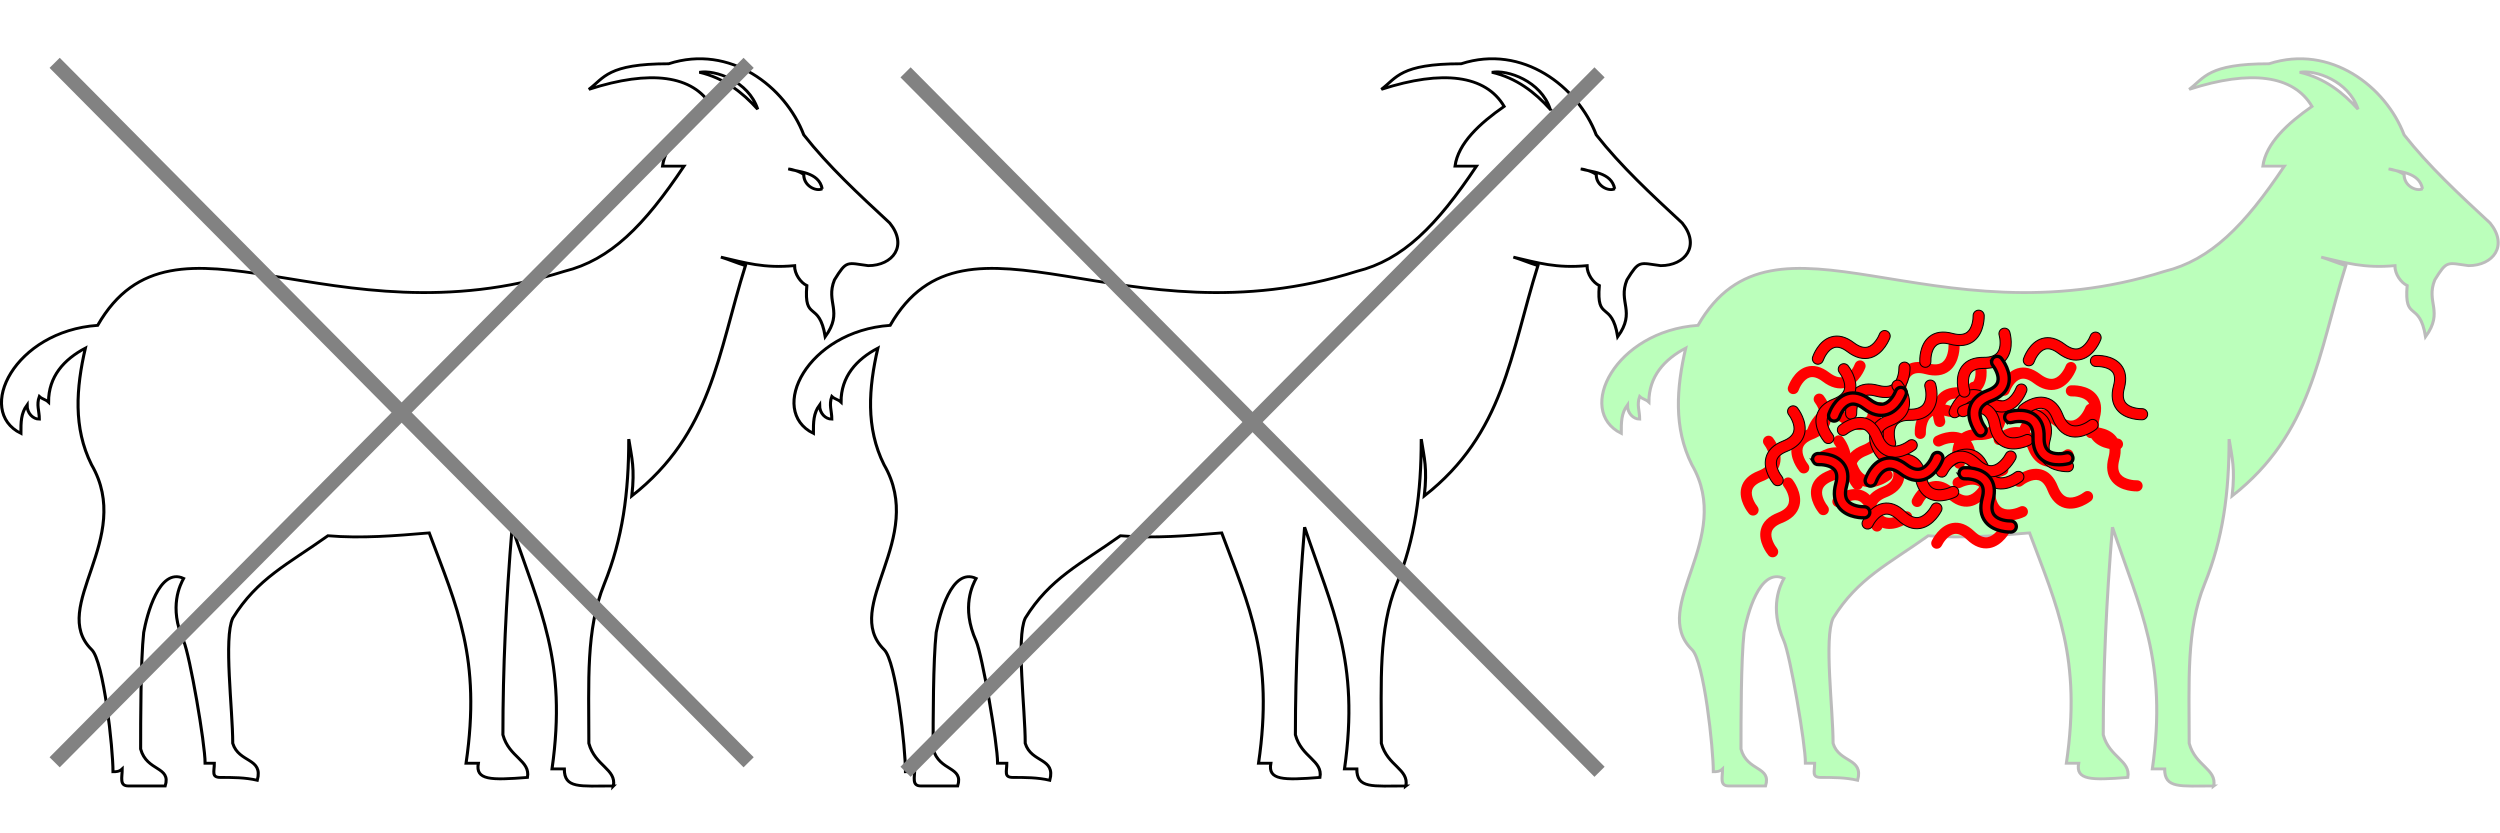 <?xml version="1.0" encoding="UTF-8" standalone="no"?>
<svg
   xmlns:dc="http://purl.org/dc/elements/1.1/"
   xmlns:cc="http://creativecommons.org/ns#"
   xmlns:rdf="http://www.w3.org/1999/02/22-rdf-syntax-ns#"
   xmlns:svg="http://www.w3.org/2000/svg"
   xmlns="http://www.w3.org/2000/svg"
   xmlns:sodipodi="http://sodipodi.sourceforge.net/DTD/sodipodi-0.dtd"
   xmlns:inkscape="http://www.inkscape.org/namespaces/inkscape"
   xml:space="preserve"
   version="1.1"
   style="clip-rule:evenodd;fill-rule:evenodd;image-rendering:optimizeQuality;shape-rendering:geometricPrecision;text-rendering:geometricPrecision"
   viewBox="0 0 750 250"
   x="0px"
   y="0px"
   id="svg10"
   sodipodi:docname="caprins_morts.svg"
   inkscape:version="0.92.3 (2405546, 2018-03-11)"
   width="750"
   height="250"><sodipodi:namedview
     pagecolor="#ffffff"
     bordercolor="#666666"
     borderopacity="1"
     objecttolerance="10"
     gridtolerance="10"
     guidetolerance="10"
     inkscape:pageopacity="0"
     inkscape:pageshadow="2"
     inkscape:window-width="1259"
     inkscape:window-height="734"
     id="namedview12"
     showgrid="false"
     inkscape:zoom="0.43133514"
     inkscape:cx="264.33584"
     inkscape:cy="124.77572"
     inkscape:window-x="202"
     inkscape:window-y="82"
     inkscape:window-maximized="0"
     inkscape:current-layer="svg10"
     fit-margin-top="0"
     fit-margin-left="0"
     fit-margin-right="0"
     fit-margin-bottom="0" /><defs
     id="defs4"><style
       type="text/css"
       id="style2">
   
    .fil0 {fill:black}
   
  </style></defs><g
     id="g8"
     style="fill:#00ff00;fill-opacity:1;stroke:#000000;stroke-opacity:1;opacity:0.267"
     transform="matrix(0.921,0,0,0.853,480.845,17.424)"><path
       class="fil0"
       d="m 199,256 c 1,-6 -6,-7 -8,-15 0,-22 -1,-40 5,-56 6,-16 8,-32 8,-51 1,7 2,10 1,20 26,-22 28,-50 37,-81 -3,-1 -5,-2 -8,-3 8,2 14,4 24,3 0,3 2,6 4,7 -1,13 4,5 6,18 6,-9 0,-12 3,-20 4,-7 4,-6 11,-5 8,0 13,-7 7,-15 C 279,48 269,38 261,27 255,10 237,-5 217,2 c -20,0 -21,5 -26,9 20,-7 34,-5 40,6 -8,6 -15,13 -16,21 2,0 5,0 7,0 C 209,59 198,71 183,75 107,101 56,47 31,94 4,96 -9,124 6,132 c 0,-4 0,-7 2,-10 0,3 2,5 4,5 0,-3 -1,-5 0,-8 1,1 2,1 3,2 0,-9 5,-15 12,-19 -3,14 -4,28 2,41 14,26 -14,50 0,65 4,4 7,35 7,43 1,0 2,0 3,-1 0,3 -1,6 2,6 4,0 8,0 12,0 2,-7 -6,-5 -8,-13 0,-10 0,-31 1,-41 1,-6 5,-23 13,-19 -1,2 -5,10 0,22 2,5 7,36 7,43 1,0 2,0 3,0 0,3 -1,5 2,5 4,0 8,0 12,1 2,-8 -6,-6 -8,-13 0,-12 -3,-37 0,-44 8,-14 18,-19 31,-29 11,1 22,0 33,-1 9,26 17,44 12,81 1,0 2,0 4,0 -1,6 4,6 16,5 1,-6 -6,-7 -8,-15 0,-23 1,-47 3,-73 9,29 18,47 13,85 2,0 3,0 4,0 0,7 5,6 16,6 z M 267,46 c -1,-6 -8,-6 -11,-7 1,0 4,1 5,2 0,4 4,6 6,5 z M 246,18 C 241,12 235,7 227,5 c 5,-1 16,3 19,13 z"
       id="path6"
       inkscape:connector-curvature="0"
       style="fill:#00ff00;fill-opacity:1;stroke:#000000;stroke-opacity:1" /></g><g
     transform="matrix(0.921,0,0,0.853,238.491,17.424)"
     id="g8-3"
     style="fill:none;fill-opacity:1;stroke:#000000;stroke-opacity:1;image-rendering:optimizeQuality;shape-rendering:geometricPrecision;text-rendering:geometricPrecision"><path
       class="fil0"
       d="m 199,256 c 1,-6 -6,-7 -8,-15 0,-22 -1,-40 5,-56 6,-16 8,-32 8,-51 1,7 2,10 1,20 26,-22 28,-50 37,-81 -3,-1 -5,-2 -8,-3 8,2 14,4 24,3 0,3 2,6 4,7 -1,13 4,5 6,18 6,-9 0,-12 3,-20 4,-7 4,-6 11,-5 8,0 13,-7 7,-15 C 279,48 269,38 261,27 255,10 237,-5 217,2 c -20,0 -21,5 -26,9 20,-7 34,-5 40,6 -8,6 -15,13 -16,21 2,0 5,0 7,0 C 209,59 198,71 183,75 107,101 56,47 31,94 4,96 -9,124 6,132 c 0,-4 0,-7 2,-10 0,3 2,5 4,5 0,-3 -1,-5 0,-8 1,1 2,1 3,2 0,-9 5,-15 12,-19 -3,14 -4,28 2,41 14,26 -14,50 0,65 4,4 7,35 7,43 1,0 2,0 3,-1 0,3 -1,6 2,6 4,0 8,0 12,0 2,-7 -6,-5 -8,-13 0,-10 0,-31 1,-41 1,-6 5,-23 13,-19 -1,2 -5,10 0,22 2,5 7,36 7,43 1,0 2,0 3,0 0,3 -1,5 2,5 4,0 8,0 12,1 2,-8 -6,-6 -8,-13 0,-12 -3,-37 0,-44 8,-14 18,-19 31,-29 11,1 22,0 33,-1 9,26 17,44 12,81 1,0 2,0 4,0 -1,6 4,6 16,5 1,-6 -6,-7 -8,-15 0,-23 1,-47 3,-73 9,29 18,47 13,85 2,0 3,0 4,0 0,7 5,6 16,6 z M 267,46 c -1,-6 -8,-6 -11,-7 1,0 4,1 5,2 0,4 4,6 6,5 z M 246,18 C 241,12 235,7 227,5 c 5,-1 16,3 19,13 z"
       id="path6-6"
       inkscape:connector-curvature="0"
       style="fill:none;fill-opacity:1;stroke:#000000;stroke-opacity:1" /></g><g
     transform="matrix(0.921,0,0,0.853,0.745,17.424)"
     id="g8-7"
     style="fill:none;fill-opacity:1;stroke:#000000;stroke-opacity:1;image-rendering:optimizeQuality;shape-rendering:geometricPrecision;text-rendering:geometricPrecision"><path
       class="fil0"
       d="m 199,256 c 1,-6 -6,-7 -8,-15 0,-22 -1,-40 5,-56 6,-16 8,-32 8,-51 1,7 2,10 1,20 26,-22 28,-50 37,-81 -3,-1 -5,-2 -8,-3 8,2 14,4 24,3 0,3 2,6 4,7 -1,13 4,5 6,18 6,-9 0,-12 3,-20 4,-7 4,-6 11,-5 8,0 13,-7 7,-15 C 279,48 269,38 261,27 255,10 237,-5 217,2 c -20,0 -21,5 -26,9 20,-7 34,-5 40,6 -8,6 -15,13 -16,21 2,0 5,0 7,0 C 209,59 198,71 183,75 107,101 56,47 31,94 4,96 -9,124 6,132 c 0,-4 0,-7 2,-10 0,3 2,5 4,5 0,-3 -1,-5 0,-8 1,1 2,1 3,2 0,-9 5,-15 12,-19 -3,14 -4,28 2,41 14,26 -14,50 0,65 4,4 7,35 7,43 1,0 2,0 3,-1 0,3 -1,6 2,6 4,0 8,0 12,0 2,-7 -6,-5 -8,-13 0,-10 0,-31 1,-41 1,-6 5,-23 13,-19 -1,2 -5,10 0,22 2,5 7,36 7,43 1,0 2,0 3,0 0,3 -1,5 2,5 4,0 8,0 12,1 2,-8 -6,-6 -8,-13 0,-12 -3,-37 0,-44 8,-14 18,-19 31,-29 11,1 22,0 33,-1 9,26 17,44 12,81 1,0 2,0 4,0 -1,6 4,6 16,5 1,-6 -6,-7 -8,-15 0,-23 1,-47 3,-73 9,29 18,47 13,85 2,0 3,0 4,0 0,7 5,6 16,6 z M 267,46 c -1,-6 -8,-6 -11,-7 1,0 4,1 5,2 0,4 4,6 6,5 z M 246,18 C 241,12 235,7 227,5 c 5,-1 16,3 19,13 z"
       id="path6-5"
       inkscape:connector-curvature="0"
       style="fill:none;fill-opacity:1;stroke:#000000;stroke-opacity:1" /></g><g
     id="g1000"><path
       inkscape:connector-curvature="0"
       id="path981"
       d="M 16.393,18.852 224.59,228.689"
       style="fill:none;fill-rule:evenodd;stroke:#828282;stroke-width:4.3;stroke-linecap:butt;stroke-linejoin:miter;stroke-miterlimit:4;stroke-dasharray:none;stroke-opacity:1" /><path
       inkscape:connector-curvature="0"
       id="path981-0"
       d="M 224.59,18.852 16.393,228.689"
       style="clip-rule:evenodd;fill:none;fill-rule:evenodd;stroke:#828282;stroke-width:4.3;stroke-linecap:butt;stroke-linejoin:miter;stroke-miterlimit:4;stroke-dasharray:none;stroke-opacity:1;image-rendering:optimizeQuality;shape-rendering:geometricPrecision;text-rendering:geometricPrecision" /></g><g
     transform="translate(255.272,2.851)"
     style="clip-rule:evenodd;fill-rule:evenodd;image-rendering:optimizeQuality;shape-rendering:geometricPrecision;text-rendering:geometricPrecision"
     id="g1000-6"><path
       inkscape:connector-curvature="0"
       id="path981-2"
       d="M 16.393,18.852 224.59,228.689"
       style="fill:none;fill-rule:evenodd;stroke:#828282;stroke-width:4.3;stroke-linecap:butt;stroke-linejoin:miter;stroke-miterlimit:4;stroke-dasharray:none;stroke-opacity:1" /><path
       inkscape:connector-curvature="0"
       id="path981-0-6"
       d="M 224.59,18.852 16.393,228.689"
       style="clip-rule:evenodd;fill:none;fill-rule:evenodd;stroke:#828282;stroke-width:4.3;stroke-linecap:butt;stroke-linejoin:miter;stroke-miterlimit:4;stroke-dasharray:none;stroke-opacity:1;image-rendering:optimizeQuality;shape-rendering:geometricPrecision;text-rendering:geometricPrecision" /></g><path
     inkscape:connector-curvature="0"
     d="m 564.616,158.51 c -0.101,0.218 -0.252,0.417 -0.449,0.579 -0.709,0.584 -1.755,0.487 -2.341,-0.22 -0.332,-0.4 -3.219,-4.023 -2.243,-7.808 0.571,-2.206 2.275,-3.878 5.069,-4.973 1.846,-0.724 2.945,-1.697 3.266,-2.891 0.512,-1.9 -0.932,-4.29 -1.478,-4.978 -0.572,-0.721 -0.452,-1.769 0.269,-2.342 0.721,-0.572 1.769,-0.452 2.342,0.269 0.129,0.162 3.138,4.012 2.086,7.918 -0.61,2.273 -2.385,3.997 -5.268,5.128 -1.738,0.682 -2.766,1.588 -3.055,2.693 -0.476,1.82 0.981,4.125 1.582,4.859 0.42,0.513 0.484,1.202 0.221,1.765 z"
     id="path2-36"
     style="clip-rule:evenodd;fill:#ff0000;fill-rule:evenodd;stroke-width:0.303;image-rendering:optimizeQuality;shape-rendering:geometricPrecision;text-rendering:geometricPrecision" /><path
     inkscape:connector-curvature="0"
     d="m 604.933,145.884 c -0.218,-0.101 -0.417,-0.251 -0.58,-0.448 -0.585,-0.708 -0.49,-1.754 0.216,-2.342 0.4,-0.333 4.018,-3.226 7.804,-2.257 2.207,0.567 3.882,2.268 4.982,5.06 0.727,1.844 1.702,2.942 2.897,3.261 1.901,0.508 4.289,-0.94 4.975,-1.487 0.72,-0.574 1.768,-0.455 2.343,0.265 0.574,0.72 0.455,1.768 -0.265,2.343 -0.162,0.129 -4.006,3.145 -7.914,2.1 -2.274,-0.606 -4.001,-2.377 -5.137,-5.259 -0.685,-1.737 -1.592,-2.764 -2.699,-3.05 -1.821,-0.472 -4.123,0.988 -4.857,1.591 -0.512,0.42 -1.201,0.486 -1.765,0.224 z"
     id="path2-3-7"
     style="clip-rule:evenodd;fill:#ff0000;fill-rule:evenodd;stroke-width:0.303;image-rendering:optimizeQuality;shape-rendering:geometricPrecision;text-rendering:geometricPrecision" /><path
     inkscape:connector-curvature="0"
     d="m 581.034,164.627 c -0.24,0 -0.484,-0.052 -0.715,-0.162 -0.829,-0.396 -1.183,-1.385 -0.79,-2.215 0.222,-0.47 2.287,-4.617 6.129,-5.332 2.241,-0.415 4.476,0.423 6.649,2.493 1.436,1.367 2.782,1.952 4,1.739 1.938,-0.339 3.495,-2.657 3.887,-3.443 0.412,-0.823 1.412,-1.157 2.236,-0.746 0.823,0.412 1.157,1.413 0.746,2.236 -0.092,0.185 -2.31,4.54 -6.295,5.236 -2.318,0.407 -4.63,-0.472 -6.874,-2.609 -1.352,-1.287 -2.608,-1.837 -3.732,-1.631 -1.851,0.338 -3.324,2.632 -3.736,3.487 -0.287,0.597 -0.885,0.946 -1.506,0.946 z"
     id="path2-6-5"
     style="clip-rule:evenodd;fill:#ff0000;fill-rule:evenodd;stroke-width:0.303;image-rendering:optimizeQuality;shape-rendering:geometricPrecision;text-rendering:geometricPrecision" /><path
     inkscape:connector-curvature="0"
     d="m 588.928,140.184 c -0.176,0.163 -0.39,0.291 -0.634,0.368 -0.877,0.275 -1.809,-0.209 -2.087,-1.084 -0.157,-0.496 -1.47,-4.938 0.857,-8.078 1.359,-1.83 3.566,-2.739 6.567,-2.703 1.982,0.023 3.367,-0.466 4.113,-1.451 1.188,-1.569 0.749,-4.326 0.502,-5.168 -0.259,-0.883 0.246,-1.809 1.13,-2.069 0.883,-0.259 1.809,0.246 2.069,1.13 0.058,0.198 1.4,4.897 -1.044,8.121 -1.42,1.877 -3.712,2.808 -6.81,2.771 -1.867,-0.022 -3.16,0.431 -3.843,1.347 -1.125,1.508 -0.642,4.191 -0.361,5.098 0.196,0.633 -0.003,1.295 -0.459,1.719 z"
     id="path2-7-3"
     style="clip-rule:evenodd;fill:#ff0000;fill-rule:evenodd;stroke-width:0.303;image-rendering:optimizeQuality;shape-rendering:geometricPrecision;text-rendering:geometricPrecision" /><path
     inkscape:connector-curvature="0"
     d="m 576.889,131.482 c -0.211,0.114 -0.45,0.185 -0.706,0.198 -0.917,0.048 -1.7,-0.653 -1.751,-1.57 -0.029,-0.519 -0.192,-5.149 2.844,-7.609 1.772,-1.433 4.136,-1.763 7.033,-0.98 1.914,0.517 3.376,0.388 4.345,-0.38 1.542,-1.223 1.804,-4.003 1.775,-4.88 -0.031,-0.92 0.689,-1.691 1.61,-1.722 0.92,-0.031 1.691,0.69 1.722,1.61 0.007,0.207 0.135,5.092 -3.036,7.605 -1.843,1.463 -4.295,1.793 -7.286,0.986 -1.802,-0.487 -3.168,-0.371 -4.058,0.347 -1.466,1.18 -1.667,3.899 -1.621,4.847 0.032,0.662 -0.326,1.254 -0.873,1.55 z"
     id="path2-70-5"
     style="clip-rule:evenodd;fill:#ff0000;fill-rule:evenodd;stroke-width:0.303;image-rendering:optimizeQuality;shape-rendering:geometricPrecision;text-rendering:geometricPrecision" /><path
     inkscape:connector-curvature="0"
     d="m 625.819,130.575 c -0.115,-0.211 -0.186,-0.45 -0.199,-0.706 -0.049,-0.917 0.65,-1.701 1.567,-1.753 0.519,-0.03 5.149,-0.202 7.614,2.83 1.436,1.769 1.77,4.133 0.992,7.031 -0.514,1.915 -0.383,3.377 0.387,4.344 1.225,1.54 4.006,1.797 4.883,1.766 0.92,-0.032 1.692,0.686 1.725,1.607 0.033,0.92 -0.687,1.692 -1.607,1.725 -0.207,0.007 -5.092,0.144 -7.61,-3.022 -1.467,-1.841 -1.801,-4.292 -0.998,-7.284 0.484,-1.803 0.365,-3.169 -0.354,-4.057 -1.182,-1.464 -3.902,-1.66 -4.85,-1.612 -0.661,0.033 -1.254,-0.324 -1.552,-0.87 z"
     id="path2-3-9-6"
     style="clip-rule:evenodd;fill:#ff0000;fill-rule:evenodd;stroke-width:0.303;image-rendering:optimizeQuality;shape-rendering:geometricPrecision;text-rendering:geometricPrecision" /><path
     inkscape:connector-curvature="0"
     d="m 586.442,146.169 c -0.193,-0.143 -0.358,-0.33 -0.478,-0.556 -0.431,-0.811 -0.126,-1.817 0.684,-2.25 0.459,-0.245 4.586,-2.35 8.098,-0.637 2.048,1 3.345,3.004 3.86,5.961 0.34,1.953 1.074,3.224 2.18,3.778 1.76,0.881 4.39,-0.056 5.173,-0.453 0.821,-0.417 1.823,-0.09 2.241,0.732 0.417,0.821 0.089,1.824 -0.732,2.241 -0.184,0.094 -4.558,2.273 -8.175,0.461 -2.105,-1.053 -3.44,-3.135 -3.971,-6.187 -0.32,-1.839 -1.003,-3.028 -2.028,-3.532 -1.689,-0.83 -4.238,0.136 -5.078,0.579 -0.586,0.309 -1.274,0.234 -1.774,-0.136 z"
     id="path2-6-3-29"
     style="clip-rule:evenodd;fill:#ff0000;fill-rule:evenodd;stroke-width:0.303;image-rendering:optimizeQuality;shape-rendering:geometricPrecision;text-rendering:geometricPrecision" /><path
     inkscape:connector-curvature="0"
     d="m 607.333,131.224 c -0.239,0.027 -0.487,0.002 -0.729,-0.082 -0.868,-0.301 -1.33,-1.244 -1.032,-2.113 0.169,-0.492 1.757,-4.844 5.496,-5.982 2.181,-0.662 4.495,-0.079 6.886,1.736 1.579,1.198 2.983,1.629 4.169,1.282 1.889,-0.553 3.177,-3.031 3.479,-3.855 0.317,-0.864 1.274,-1.307 2.139,-0.991 0.864,0.317 1.308,1.275 0.991,2.139 -0.071,0.194 -1.79,4.769 -5.672,5.906 -2.258,0.663 -4.654,0.047 -7.122,-1.826 -1.487,-1.129 -2.796,-1.534 -3.89,-1.204 -1.802,0.542 -3.01,2.986 -3.324,3.882 -0.219,0.625 -0.773,1.039 -1.391,1.108 z"
     id="path2-7-6-1"
     style="clip-rule:evenodd;fill:#ff0000;fill-rule:evenodd;stroke-width:0.303;image-rendering:optimizeQuality;shape-rendering:geometricPrecision;text-rendering:geometricPrecision" /><path
     inkscape:connector-curvature="0"
     d="m 548.509,153.592 c -0.101,0.218 -0.252,0.417 -0.449,0.579 -0.709,0.584 -1.755,0.487 -2.341,-0.22 -0.332,-0.4 -3.219,-4.023 -2.243,-7.808 0.571,-2.206 2.275,-3.878 5.069,-4.973 1.846,-0.724 2.945,-1.697 3.266,-2.891 0.512,-1.9 -0.932,-4.29 -1.478,-4.978 -0.572,-0.721 -0.452,-1.769 0.269,-2.342 0.721,-0.572 1.769,-0.452 2.342,0.269 0.129,0.162 3.138,4.012 2.086,7.918 -0.61,2.273 -2.385,3.997 -5.268,5.128 -1.738,0.682 -2.766,1.588 -3.055,2.693 -0.476,1.82 0.981,4.125 1.582,4.859 0.42,0.513 0.484,1.202 0.221,1.765 z"
     id="path2-5-1-2"
     style="clip-rule:evenodd;fill:#ff0000;fill-rule:evenodd;stroke-width:0.303;image-rendering:optimizeQuality;shape-rendering:geometricPrecision;text-rendering:geometricPrecision" /><path
     inkscape:connector-curvature="0"
     d="m 533.304,166.232 c -0.101,0.218 -0.252,0.417 -0.449,0.579 -0.709,0.584 -1.755,0.487 -2.341,-0.22 -0.332,-0.4 -3.219,-4.023 -2.243,-7.808 0.571,-2.206 2.275,-3.878 5.069,-4.973 1.846,-0.724 2.945,-1.697 3.266,-2.891 0.512,-1.9 -0.932,-4.29 -1.478,-4.978 -0.572,-0.721 -0.452,-1.769 0.269,-2.342 0.721,-0.572 1.769,-0.452 2.342,0.269 0.129,0.162 3.138,4.012 2.086,7.918 -0.61,2.273 -2.385,3.997 -5.268,5.128 -1.738,0.682 -2.766,1.588 -3.055,2.693 -0.476,1.82 0.981,4.125 1.582,4.859 0.42,0.513 0.484,1.202 0.221,1.765 z"
     id="path2-0-8-7"
     style="clip-rule:evenodd;fill:#ff0000;fill-rule:evenodd;stroke-width:0.303;image-rendering:optimizeQuality;shape-rendering:geometricPrecision;text-rendering:geometricPrecision" /><path
     inkscape:connector-curvature="0"
     d="m 550.67,151.967 c -0.218,-0.101 -0.417,-0.251 -0.58,-0.448 -0.585,-0.708 -0.49,-1.754 0.216,-2.342 0.4,-0.333 4.018,-3.226 7.804,-2.257 2.207,0.567 3.882,2.268 4.982,5.06 0.727,1.844 1.702,2.942 2.897,3.261 1.901,0.508 4.289,-0.94 4.975,-1.487 0.72,-0.574 1.768,-0.455 2.343,0.265 0.574,0.72 0.455,1.768 -0.265,2.343 -0.162,0.129 -4.006,3.145 -7.914,2.1 -2.274,-0.606 -4.001,-2.377 -5.137,-5.259 -0.685,-1.737 -1.592,-2.764 -2.699,-3.05 -1.821,-0.472 -4.123,0.988 -4.857,1.591 -0.512,0.42 -1.201,0.486 -1.765,0.224 z"
     id="path2-3-6-7-0"
     style="clip-rule:evenodd;fill:#ff0000;fill-rule:evenodd;stroke-width:0.303;image-rendering:optimizeQuality;shape-rendering:geometricPrecision;text-rendering:geometricPrecision" /><path
     inkscape:connector-curvature="0"
     d="m 544.054,130.75 c -0.239,0.027 -0.487,0.002 -0.729,-0.082 -0.868,-0.301 -1.33,-1.244 -1.032,-2.113 0.169,-0.492 1.757,-4.844 5.496,-5.982 2.181,-0.662 4.495,-0.079 6.886,1.736 1.579,1.198 2.983,1.629 4.169,1.282 1.889,-0.553 3.177,-3.031 3.479,-3.855 0.317,-0.864 1.274,-1.307 2.139,-0.991 0.864,0.317 1.308,1.275 0.991,2.139 -0.071,0.194 -1.79,4.769 -5.672,5.906 -2.258,0.663 -4.654,0.047 -7.122,-1.826 -1.487,-1.129 -2.796,-1.534 -3.89,-1.204 -1.802,0.542 -3.01,2.986 -3.324,3.882 -0.219,0.625 -0.773,1.039 -1.391,1.108 z"
     id="path2-7-6-2-9-9"
     style="clip-rule:evenodd;fill:#ff0000;fill-rule:evenodd;stroke-width:0.303;image-rendering:optimizeQuality;shape-rendering:geometricPrecision;text-rendering:geometricPrecision" /><path
     inkscape:connector-curvature="0"
     d="m 558.744,145.988 c -0.101,0.218 -0.252,0.417 -0.449,0.579 -0.709,0.584 -1.755,0.487 -2.341,-0.22 -0.332,-0.4 -3.219,-4.023 -2.243,-7.808 0.571,-2.206 2.275,-3.878 5.069,-4.973 1.846,-0.724 2.945,-1.697 3.266,-2.891 0.512,-1.9 -0.932,-4.29 -1.478,-4.978 -0.572,-0.721 -0.452,-1.769 0.269,-2.342 0.721,-0.572 1.769,-0.452 2.342,0.269 0.129,0.162 3.138,4.012 2.086,7.918 -0.61,2.273 -2.385,3.997 -5.268,5.128 -1.738,0.682 -2.766,1.588 -3.055,2.693 -0.476,1.82 0.981,4.125 1.582,4.859 0.42,0.513 0.484,1.202 0.221,1.765 z"
     id="path2-2"
     style="clip-rule:evenodd;fill:#ff0000;fill-rule:evenodd;stroke-width:0.303;image-rendering:optimizeQuality;shape-rendering:geometricPrecision;text-rendering:geometricPrecision" /><path
     inkscape:connector-curvature="0"
     d="m 599.061,133.362 c -0.218,-0.101 -0.417,-0.251 -0.58,-0.448 -0.585,-0.708 -0.49,-1.754 0.216,-2.342 0.4,-0.333 4.018,-3.226 7.804,-2.257 2.207,0.567 3.882,2.268 4.982,5.06 0.727,1.844 1.702,2.942 2.897,3.261 1.901,0.508 4.289,-0.94 4.975,-1.487 0.72,-0.574 1.768,-0.455 2.343,0.265 0.574,0.72 0.455,1.768 -0.265,2.343 -0.162,0.129 -4.006,3.145 -7.914,2.1 -2.274,-0.606 -4.001,-2.377 -5.137,-5.259 -0.685,-1.737 -1.592,-2.764 -2.699,-3.05 -1.821,-0.472 -4.123,0.988 -4.857,1.591 -0.512,0.42 -1.201,0.486 -1.765,0.224 z"
     id="path2-3-8"
     style="clip-rule:evenodd;fill:#ff0000;fill-rule:evenodd;stroke-width:0.303;image-rendering:optimizeQuality;shape-rendering:geometricPrecision;text-rendering:geometricPrecision" /><path
     inkscape:connector-curvature="0"
     d="m 575.162,152.106 c -0.24,0 -0.484,-0.052 -0.715,-0.162 -0.829,-0.396 -1.183,-1.385 -0.79,-2.215 0.222,-0.47 2.287,-4.617 6.129,-5.332 2.241,-0.415 4.476,0.423 6.649,2.493 1.436,1.367 2.782,1.952 4,1.739 1.938,-0.339 3.495,-2.657 3.887,-3.443 0.412,-0.823 1.412,-1.157 2.236,-0.746 0.823,0.412 1.157,1.413 0.746,2.236 -0.092,0.185 -2.31,4.54 -6.295,5.236 -2.318,0.407 -4.63,-0.472 -6.874,-2.609 -1.352,-1.287 -2.608,-1.837 -3.732,-1.631 -1.851,0.338 -3.324,2.632 -3.736,3.487 -0.287,0.597 -0.885,0.946 -1.506,0.946 z"
     id="path2-6-9"
     style="clip-rule:evenodd;fill:#ff0000;fill-rule:evenodd;stroke-width:0.303;image-rendering:optimizeQuality;shape-rendering:geometricPrecision;text-rendering:geometricPrecision" /><path
     inkscape:connector-curvature="0"
     d="m 583.057,127.663 c -0.176,0.163 -0.39,0.291 -0.634,0.368 -0.877,0.275 -1.809,-0.209 -2.087,-1.084 -0.157,-0.496 -1.47,-4.938 0.857,-8.078 1.359,-1.83 3.566,-2.739 6.567,-2.703 1.982,0.023 3.367,-0.466 4.113,-1.451 1.188,-1.569 0.749,-4.326 0.502,-5.168 -0.259,-0.883 0.246,-1.809 1.13,-2.069 0.883,-0.259 1.809,0.246 2.069,1.13 0.058,0.198 1.4,4.897 -1.044,8.121 -1.42,1.877 -3.712,2.808 -6.81,2.771 -1.867,-0.022 -3.16,0.431 -3.843,1.347 -1.125,1.508 -0.642,4.191 -0.361,5.098 0.196,0.633 -0.003,1.295 -0.459,1.719 z"
     id="path2-7-7"
     style="clip-rule:evenodd;fill:#ff0000;fill-rule:evenodd;stroke-width:0.303;image-rendering:optimizeQuality;shape-rendering:geometricPrecision;text-rendering:geometricPrecision" /><path
     inkscape:connector-curvature="0"
     d="m 571.017,118.961 c -0.211,0.114 -0.45,0.185 -0.706,0.198 -0.917,0.048 -1.7,-0.653 -1.751,-1.57 -0.029,-0.519 -0.192,-5.149 2.844,-7.609 1.772,-1.433 4.136,-1.763 7.033,-0.98 1.914,0.517 3.376,0.388 4.345,-0.38 1.542,-1.223 1.804,-4.003 1.775,-4.88 -0.031,-0.92 0.689,-1.691 1.61,-1.722 0.92,-0.031 1.691,0.69 1.722,1.61 0.007,0.207 0.135,5.092 -3.036,7.605 -1.843,1.463 -4.295,1.793 -7.286,0.986 -1.802,-0.487 -3.168,-0.371 -4.058,0.347 -1.466,1.18 -1.667,3.899 -1.621,4.847 0.032,0.662 -0.326,1.254 -0.873,1.55 z"
     id="path2-70-36"
     style="clip-rule:evenodd;fill:#ff0000;fill-rule:evenodd;stroke-width:0.303;image-rendering:optimizeQuality;shape-rendering:geometricPrecision;text-rendering:geometricPrecision" /><path
     inkscape:connector-curvature="0"
     d="m 619.947,118.054 c -0.115,-0.211 -0.186,-0.45 -0.199,-0.706 -0.049,-0.917 0.65,-1.701 1.567,-1.753 0.519,-0.03 5.149,-0.202 7.614,2.83 1.436,1.769 1.77,4.133 0.992,7.031 -0.514,1.915 -0.383,3.377 0.387,4.344 1.225,1.54 4.006,1.797 4.883,1.766 0.92,-0.032 1.692,0.686 1.725,1.607 0.033,0.92 -0.687,1.692 -1.607,1.725 -0.207,0.007 -5.092,0.144 -7.61,-3.022 -1.467,-1.841 -1.801,-4.292 -0.998,-7.284 0.484,-1.803 0.365,-3.169 -0.354,-4.057 -1.182,-1.464 -3.902,-1.66 -4.85,-1.612 -0.661,0.033 -1.254,-0.324 -1.552,-0.87 z"
     id="path2-3-9-1"
     style="clip-rule:evenodd;fill:#ff0000;fill-rule:evenodd;stroke-width:0.303;image-rendering:optimizeQuality;shape-rendering:geometricPrecision;text-rendering:geometricPrecision" /><path
     inkscape:connector-curvature="0"
     d="m 580.57,133.648 c -0.193,-0.143 -0.358,-0.33 -0.478,-0.556 -0.431,-0.811 -0.126,-1.817 0.684,-2.25 0.459,-0.245 4.586,-2.35 8.098,-0.637 2.048,1 3.345,3.004 3.86,5.961 0.34,1.953 1.074,3.224 2.18,3.778 1.76,0.881 4.39,-0.056 5.173,-0.453 0.821,-0.417 1.823,-0.09 2.241,0.732 0.417,0.821 0.089,1.824 -0.732,2.241 -0.184,0.094 -4.558,2.273 -8.175,0.461 -2.105,-1.053 -3.44,-3.135 -3.971,-6.187 -0.32,-1.839 -1.003,-3.028 -2.028,-3.532 -1.689,-0.83 -4.238,0.136 -5.078,0.579 -0.586,0.309 -1.274,0.234 -1.774,-0.136 z"
     id="path2-6-3-2"
     style="clip-rule:evenodd;fill:#ff0000;fill-rule:evenodd;stroke-width:0.303;image-rendering:optimizeQuality;shape-rendering:geometricPrecision;text-rendering:geometricPrecision" /><path
     inkscape:connector-curvature="0"
     d="m 601.461,118.703 c -0.239,0.027 -0.487,0.002 -0.729,-0.082 -0.868,-0.301 -1.33,-1.244 -1.032,-2.113 0.169,-0.492 1.757,-4.844 5.496,-5.982 2.181,-0.662 4.495,-0.079 6.886,1.736 1.579,1.198 2.983,1.629 4.169,1.282 1.889,-0.553 3.177,-3.031 3.479,-3.855 0.317,-0.864 1.274,-1.307 2.139,-0.991 0.864,0.317 1.308,1.275 0.991,2.139 -0.071,0.194 -1.79,4.769 -5.672,5.906 -2.258,0.663 -4.654,0.047 -7.122,-1.826 -1.487,-1.129 -2.796,-1.534 -3.89,-1.204 -1.802,0.542 -3.01,2.986 -3.324,3.882 -0.219,0.625 -0.773,1.039 -1.391,1.108 z"
     id="path2-7-6-93"
     style="clip-rule:evenodd;fill:#ff0000;fill-rule:evenodd;stroke-width:0.303;image-rendering:optimizeQuality;shape-rendering:geometricPrecision;text-rendering:geometricPrecision" /><path
     inkscape:connector-curvature="0"
     d="m 542.638,141.07 c -0.101,0.218 -0.252,0.417 -0.449,0.579 -0.709,0.584 -1.755,0.487 -2.341,-0.22 -0.332,-0.4 -3.219,-4.023 -2.243,-7.808 0.571,-2.206 2.275,-3.878 5.069,-4.973 1.846,-0.724 2.945,-1.697 3.266,-2.891 0.512,-1.9 -0.932,-4.29 -1.478,-4.978 -0.572,-0.721 -0.452,-1.769 0.269,-2.342 0.721,-0.572 1.769,-0.452 2.342,0.269 0.129,0.162 3.138,4.012 2.086,7.918 -0.61,2.273 -2.385,3.997 -5.268,5.128 -1.738,0.682 -2.766,1.588 -3.055,2.693 -0.476,1.82 0.981,4.125 1.582,4.859 0.42,0.513 0.484,1.202 0.221,1.765 z"
     id="path2-5-1-1"
     style="clip-rule:evenodd;fill:#ff0000;fill-rule:evenodd;stroke-width:0.303;image-rendering:optimizeQuality;shape-rendering:geometricPrecision;text-rendering:geometricPrecision" /><path
     inkscape:connector-curvature="0"
     d="m 527.433,153.711 c -0.101,0.218 -0.252,0.417 -0.449,0.579 -0.709,0.584 -1.755,0.487 -2.341,-0.22 -0.332,-0.4 -3.219,-4.023 -2.243,-7.808 0.571,-2.206 2.275,-3.878 5.069,-4.973 1.846,-0.724 2.945,-1.697 3.266,-2.891 0.512,-1.9 -0.932,-4.29 -1.478,-4.978 -0.572,-0.721 -0.452,-1.769 0.269,-2.342 0.721,-0.572 1.769,-0.452 2.342,0.269 0.129,0.162 3.138,4.012 2.086,7.918 -0.61,2.273 -2.385,3.997 -5.268,5.128 -1.738,0.682 -2.766,1.588 -3.055,2.693 -0.476,1.82 0.981,4.125 1.582,4.859 0.42,0.513 0.484,1.202 0.221,1.765 z"
     id="path2-0-8-9"
     style="clip-rule:evenodd;fill:#ff0000;fill-rule:evenodd;stroke-width:0.303;image-rendering:optimizeQuality;shape-rendering:geometricPrecision;text-rendering:geometricPrecision" /><path
     inkscape:connector-curvature="0"
     d="m 544.799,139.446 c -0.218,-0.101 -0.417,-0.251 -0.58,-0.448 -0.585,-0.708 -0.49,-1.754 0.216,-2.342 0.4,-0.333 4.018,-3.226 7.804,-2.257 2.207,0.567 3.882,2.268 4.982,5.06 0.727,1.844 1.702,2.942 2.897,3.261 1.901,0.508 4.289,-0.94 4.975,-1.487 0.72,-0.574 1.768,-0.455 2.343,0.265 0.574,0.72 0.455,1.768 -0.265,2.343 -0.162,0.129 -4.006,3.145 -7.914,2.1 -2.274,-0.606 -4.001,-2.377 -5.137,-5.259 -0.685,-1.737 -1.592,-2.764 -2.699,-3.05 -1.821,-0.472 -4.123,0.988 -4.857,1.591 -0.512,0.42 -1.201,0.486 -1.765,0.224 z"
     id="path2-3-6-7-4"
     style="clip-rule:evenodd;fill:#ff0000;fill-rule:evenodd;stroke-width:0.303;image-rendering:optimizeQuality;shape-rendering:geometricPrecision;text-rendering:geometricPrecision" /><path
     inkscape:connector-curvature="0"
     d="m 538.182,118.229 c -0.239,0.027 -0.487,0.002 -0.729,-0.082 -0.868,-0.301 -1.33,-1.244 -1.032,-2.113 0.169,-0.492 1.757,-4.844 5.496,-5.982 2.181,-0.662 4.495,-0.079 6.886,1.736 1.579,1.198 2.983,1.629 4.169,1.282 1.889,-0.553 3.177,-3.031 3.479,-3.855 0.317,-0.864 1.274,-1.307 2.139,-0.991 0.864,0.317 1.308,1.275 0.991,2.139 -0.071,0.194 -1.79,4.769 -5.672,5.906 -2.258,0.663 -4.654,0.047 -7.122,-1.826 -1.487,-1.129 -2.796,-1.534 -3.89,-1.204 -1.802,0.542 -3.01,2.986 -3.324,3.882 -0.219,0.625 -0.773,1.039 -1.391,1.108 z"
     id="path2-7-6-2-9-7"
     style="clip-rule:evenodd;fill:#ff0000;fill-rule:evenodd;stroke-width:0.303;image-rendering:optimizeQuality;shape-rendering:geometricPrecision;text-rendering:geometricPrecision" /><path
     inkscape:connector-curvature="0"
     d="m 584.18,139.976 c -0.218,-0.101 -0.417,-0.251 -0.58,-0.448 -0.585,-0.708 -0.49,-1.754 0.216,-2.342 0.4,-0.333 4.018,-3.226 7.804,-2.257 2.207,0.567 3.882,2.268 4.982,5.06 0.727,1.844 1.702,2.942 2.897,3.261 1.901,0.508 4.289,-0.94 4.975,-1.487 0.72,-0.574 1.768,-0.455 2.343,0.265 0.574,0.72 0.455,1.768 -0.265,2.343 -0.162,0.129 -4.006,3.145 -7.914,2.1 -2.274,-0.606 -4.001,-2.377 -5.137,-5.259 -0.685,-1.737 -1.592,-2.764 -2.699,-3.05 -1.821,-0.472 -4.123,0.988 -4.857,1.591 -0.512,0.42 -1.201,0.486 -1.765,0.224 z"
     id="path2-3-2-3"
     style="clip-rule:evenodd;fill:#ff0000;fill-rule:evenodd;stroke:#000000;stroke-width:0.303;stroke-opacity:1;image-rendering:optimizeQuality;shape-rendering:geometricPrecision;text-rendering:geometricPrecision" /><path
     inkscape:connector-curvature="0"
     d="m 560.281,158.719 c -0.24,0 -0.484,-0.052 -0.715,-0.162 -0.829,-0.396 -1.183,-1.385 -0.79,-2.215 0.222,-0.47 2.287,-4.617 6.129,-5.332 2.241,-0.415 4.476,0.423 6.649,2.493 1.436,1.367 2.782,1.952 4,1.739 1.938,-0.339 3.495,-2.657 3.887,-3.443 0.412,-0.823 1.412,-1.157 2.236,-0.746 0.823,0.412 1.157,1.413 0.746,2.236 -0.092,0.185 -2.31,4.54 -6.295,5.236 -2.318,0.407 -4.63,-0.472 -6.874,-2.609 -1.352,-1.287 -2.608,-1.837 -3.732,-1.631 -1.851,0.338 -3.324,2.632 -3.736,3.487 -0.287,0.597 -0.885,0.946 -1.506,0.946 z"
     id="path2-6-0-6"
     style="clip-rule:evenodd;fill:#ff0000;fill-rule:evenodd;stroke:#000000;stroke-width:0.303;stroke-opacity:1;image-rendering:optimizeQuality;shape-rendering:geometricPrecision;text-rendering:geometricPrecision" /><path
     inkscape:connector-curvature="0"
     d="m 568.176,134.276 c -0.176,0.163 -0.39,0.291 -0.634,0.368 -0.877,0.275 -1.809,-0.209 -2.087,-1.084 -0.157,-0.496 -1.47,-4.938 0.857,-8.078 1.359,-1.83 3.566,-2.739 6.567,-2.703 1.982,0.023 3.367,-0.466 4.113,-1.451 1.188,-1.569 0.749,-4.326 0.502,-5.168 -0.259,-0.883 0.246,-1.809 1.13,-2.069 0.883,-0.259 1.809,0.246 2.069,1.13 0.058,0.198 1.4,4.897 -1.044,8.121 -1.42,1.877 -3.712,2.808 -6.81,2.771 -1.867,-0.022 -3.16,0.431 -3.843,1.347 -1.125,1.508 -0.642,4.191 -0.361,5.098 0.196,0.633 -0.003,1.295 -0.459,1.719 z"
     id="path2-7-2-7"
     style="clip-rule:evenodd;fill:#ff0000;fill-rule:evenodd;stroke:#000000;stroke-width:0.303;stroke-opacity:1;image-rendering:optimizeQuality;shape-rendering:geometricPrecision;text-rendering:geometricPrecision" /><path
     inkscape:connector-curvature="0"
     d="m 556.136,125.574 c -0.211,0.114 -0.45,0.185 -0.706,0.198 -0.917,0.048 -1.7,-0.653 -1.751,-1.57 -0.029,-0.519 -0.192,-5.149 2.844,-7.609 1.772,-1.433 4.136,-1.763 7.033,-0.98 1.914,0.517 3.376,0.388 4.345,-0.38 1.542,-1.223 1.804,-4.003 1.775,-4.88 -0.031,-0.92 0.689,-1.691 1.61,-1.722 0.92,-0.031 1.691,0.69 1.722,1.61 0.007,0.207 0.135,5.092 -3.036,7.605 -1.843,1.463 -4.295,1.793 -7.286,0.986 -1.802,-0.487 -3.168,-0.371 -4.058,0.347 -1.466,1.18 -1.667,3.899 -1.621,4.847 0.032,0.662 -0.326,1.254 -0.873,1.55 z"
     id="path2-70-3-5"
     style="clip-rule:evenodd;fill:#ff0000;fill-rule:evenodd;stroke:#000000;stroke-width:0.303;stroke-opacity:1;image-rendering:optimizeQuality;shape-rendering:geometricPrecision;text-rendering:geometricPrecision" /><path
     inkscape:connector-curvature="0"
     d="m 605.067,124.667 c -0.115,-0.211 -0.186,-0.45 -0.199,-0.706 -0.049,-0.917 0.65,-1.701 1.567,-1.753 0.519,-0.03 5.149,-0.202 7.614,2.83 1.436,1.769 1.77,4.133 0.992,7.031 -0.514,1.915 -0.383,3.377 0.387,4.344 1.225,1.54 4.006,1.797 4.883,1.766 0.92,-0.032 1.692,0.686 1.725,1.607 0.033,0.92 -0.687,1.692 -1.607,1.725 -0.207,0.007 -5.092,0.144 -7.61,-3.022 -1.467,-1.841 -1.801,-4.292 -0.998,-7.284 0.484,-1.803 0.365,-3.169 -0.354,-4.057 -1.182,-1.464 -3.902,-1.66 -4.85,-1.612 -0.661,0.033 -1.254,-0.324 -1.552,-0.87 z"
     id="path2-3-9-7-3"
     style="clip-rule:evenodd;fill:#ff0000;fill-rule:evenodd;stroke:#000000;stroke-width:0.303;stroke-opacity:1;image-rendering:optimizeQuality;shape-rendering:geometricPrecision;text-rendering:geometricPrecision" /><path
     inkscape:connector-curvature="0"
     d="m 565.69,140.261 c -0.193,-0.143 -0.358,-0.33 -0.478,-0.556 -0.431,-0.811 -0.126,-1.817 0.684,-2.25 0.459,-0.245 4.586,-2.35 8.098,-0.637 2.048,1 3.345,3.004 3.86,5.961 0.34,1.953 1.074,3.224 2.18,3.778 1.76,0.881 4.39,-0.056 5.173,-0.453 0.821,-0.417 1.823,-0.09 2.241,0.732 0.417,0.821 0.089,1.824 -0.732,2.241 -0.184,0.094 -4.558,2.273 -8.175,0.461 -2.105,-1.053 -3.44,-3.135 -3.971,-6.187 -0.32,-1.839 -1.003,-3.028 -2.028,-3.532 -1.689,-0.83 -4.238,0.136 -5.078,0.579 -0.586,0.309 -1.274,0.234 -1.774,-0.136 z"
     id="path2-6-3-5-5"
     style="clip-rule:evenodd;fill:#ff0000;fill-rule:evenodd;stroke:#000000;stroke-width:0.303;stroke-opacity:1;image-rendering:optimizeQuality;shape-rendering:geometricPrecision;text-rendering:geometricPrecision" /><path
     inkscape:connector-curvature="0"
     d="m 586.581,125.316 c -0.239,0.027 -0.487,0.002 -0.729,-0.082 -0.868,-0.301 -1.33,-1.244 -1.032,-2.113 0.169,-0.492 1.757,-4.844 5.496,-5.982 2.181,-0.662 4.495,-0.079 6.886,1.736 1.579,1.198 2.983,1.629 4.169,1.282 1.889,-0.553 3.177,-3.031 3.479,-3.855 0.317,-0.864 1.274,-1.307 2.139,-0.991 0.864,0.317 1.308,1.275 0.991,2.139 -0.071,0.194 -1.79,4.769 -5.672,5.906 -2.258,0.663 -4.654,0.047 -7.122,-1.826 -1.487,-1.129 -2.796,-1.534 -3.89,-1.204 -1.802,0.542 -3.01,2.986 -3.324,3.882 -0.219,0.625 -0.773,1.039 -1.391,1.108 z"
     id="path2-7-6-9-6"
     style="clip-rule:evenodd;fill:#ff0000;fill-rule:evenodd;stroke:#000000;stroke-width:0.303;stroke-opacity:1;image-rendering:optimizeQuality;shape-rendering:geometricPrecision;text-rendering:geometricPrecision" /><path
     inkscape:connector-curvature="0"
     d="m 566.121,137.023 c -0.101,0.218 -0.252,0.417 -0.449,0.579 -0.709,0.584 -1.755,0.487 -2.341,-0.22 -0.332,-0.4 -3.219,-4.023 -2.243,-7.808 0.571,-2.206 2.275,-3.878 5.069,-4.973 1.846,-0.724 2.945,-1.697 3.266,-2.891 0.512,-1.9 -0.932,-4.29 -1.478,-4.978 -0.572,-0.721 -0.452,-1.769 0.269,-2.342 0.721,-0.572 1.769,-0.452 2.342,0.269 0.129,0.162 3.138,4.012 2.086,7.918 -0.61,2.273 -2.385,3.997 -5.268,5.128 -1.738,0.682 -2.766,1.588 -3.055,2.693 -0.476,1.82 0.981,4.125 1.582,4.859 0.42,0.513 0.484,1.202 0.221,1.765 z"
     id="path2-8-2"
     style="clip-rule:evenodd;fill:#ff0000;fill-rule:evenodd;stroke:#000000;stroke-width:0.303;stroke-opacity:1;image-rendering:optimizeQuality;shape-rendering:geometricPrecision;text-rendering:geometricPrecision" /><path
     inkscape:connector-curvature="0"
     d="m 606.438,124.397 c -0.218,-0.101 -0.417,-0.251 -0.58,-0.448 -0.585,-0.708 -0.49,-1.754 0.216,-2.342 0.4,-0.333 4.018,-3.226 7.804,-2.257 2.207,0.567 3.882,2.268 4.982,5.06 0.727,1.844 1.702,2.942 2.897,3.261 1.901,0.508 4.289,-0.94 4.975,-1.487 0.72,-0.574 1.768,-0.455 2.343,0.265 0.574,0.72 0.455,1.768 -0.265,2.343 -0.162,0.129 -4.006,3.145 -7.914,2.1 -2.274,-0.606 -4.001,-2.377 -5.137,-5.259 -0.685,-1.737 -1.592,-2.764 -2.699,-3.05 -1.821,-0.472 -4.123,0.988 -4.857,1.591 -0.512,0.42 -1.201,0.486 -1.765,0.224 z"
     id="path2-3-4-9"
     style="clip-rule:evenodd;fill:#ff0000;fill-rule:evenodd;stroke:#000000;stroke-width:0.303;stroke-opacity:1;image-rendering:optimizeQuality;shape-rendering:geometricPrecision;text-rendering:geometricPrecision" /><path
     inkscape:connector-curvature="0"
     d="m 582.539,143.141 c -0.24,0 -0.484,-0.052 -0.715,-0.162 -0.829,-0.396 -1.183,-1.385 -0.79,-2.215 0.222,-0.47 2.287,-4.617 6.129,-5.332 2.241,-0.415 4.476,0.423 6.649,2.493 1.436,1.367 2.782,1.952 4,1.739 1.938,-0.339 3.495,-2.657 3.887,-3.443 0.412,-0.823 1.412,-1.157 2.236,-0.746 0.823,0.412 1.157,1.413 0.746,2.236 -0.092,0.185 -2.31,4.54 -6.295,5.236 -2.318,0.407 -4.63,-0.472 -6.874,-2.609 -1.352,-1.287 -2.608,-1.837 -3.732,-1.631 -1.851,0.338 -3.324,2.632 -3.736,3.487 -0.287,0.597 -0.885,0.946 -1.506,0.946 z"
     id="path2-6-5-1"
     style="clip-rule:evenodd;fill:#ff0000;fill-rule:evenodd;stroke:#000000;stroke-width:0.303;stroke-opacity:1;image-rendering:optimizeQuality;shape-rendering:geometricPrecision;text-rendering:geometricPrecision" /><path
     inkscape:connector-curvature="0"
     d="m 590.434,118.698 c -0.176,0.163 -0.39,0.291 -0.634,0.368 -0.877,0.275 -1.809,-0.209 -2.087,-1.084 -0.157,-0.496 -1.47,-4.938 0.857,-8.078 1.359,-1.83 3.566,-2.739 6.567,-2.703 1.982,0.023 3.367,-0.466 4.113,-1.451 1.188,-1.569 0.749,-4.326 0.502,-5.168 -0.259,-0.883 0.246,-1.809 1.13,-2.069 0.883,-0.259 1.809,0.246 2.069,1.13 0.058,0.198 1.4,4.897 -1.044,8.121 -1.42,1.877 -3.712,2.808 -6.81,2.771 -1.867,-0.022 -3.16,0.431 -3.843,1.347 -1.125,1.508 -0.642,4.191 -0.361,5.098 0.196,0.633 -0.003,1.295 -0.459,1.719 z"
     id="path2-7-0-2"
     style="clip-rule:evenodd;fill:#ff0000;fill-rule:evenodd;stroke:#000000;stroke-width:0.303;stroke-opacity:1;image-rendering:optimizeQuality;shape-rendering:geometricPrecision;text-rendering:geometricPrecision" /><path
     inkscape:connector-curvature="0"
     d="m 578.394,109.996 c -0.211,0.114 -0.45,0.185 -0.706,0.198 -0.917,0.048 -1.7,-0.653 -1.751,-1.57 -0.029,-0.519 -0.192,-5.149 2.844,-7.609 1.772,-1.433 4.136,-1.763 7.033,-0.98 1.914,0.517 3.376,0.388 4.345,-0.38 1.542,-1.223 1.804,-4.003 1.775,-4.88 -0.031,-0.92 0.689,-1.691 1.61,-1.722 0.92,-0.031 1.691,0.69 1.722,1.61 0.007,0.207 0.135,5.092 -3.036,7.605 -1.843,1.463 -4.295,1.793 -7.286,0.986 -1.802,-0.487 -3.168,-0.371 -4.058,0.347 -1.466,1.18 -1.667,3.899 -1.621,4.847 0.032,0.662 -0.326,1.254 -0.873,1.55 z"
     id="path2-70-361-7"
     style="clip-rule:evenodd;fill:#ff0000;fill-rule:evenodd;stroke:#000000;stroke-width:0.303;stroke-opacity:1;image-rendering:optimizeQuality;shape-rendering:geometricPrecision;text-rendering:geometricPrecision" /><path
     inkscape:connector-curvature="0"
     d="m 627.324,109.089 c -0.115,-0.211 -0.186,-0.45 -0.199,-0.706 -0.049,-0.917 0.65,-1.701 1.567,-1.753 0.519,-0.03 5.149,-0.202 7.614,2.83 1.436,1.769 1.77,4.133 0.992,7.031 -0.514,1.915 -0.383,3.377 0.387,4.344 1.225,1.54 4.006,1.797 4.883,1.766 0.92,-0.032 1.692,0.686 1.725,1.607 0.033,0.92 -0.687,1.692 -1.607,1.725 -0.207,0.007 -5.092,0.144 -7.61,-3.022 -1.467,-1.841 -1.801,-4.292 -0.998,-7.284 0.484,-1.803 0.365,-3.169 -0.354,-4.057 -1.182,-1.464 -3.902,-1.66 -4.85,-1.612 -0.661,0.033 -1.254,-0.324 -1.552,-0.87 z"
     id="path2-3-9-0-0"
     style="clip-rule:evenodd;fill:#ff0000;fill-rule:evenodd;stroke:#000000;stroke-width:0.303;stroke-opacity:1;image-rendering:optimizeQuality;shape-rendering:geometricPrecision;text-rendering:geometricPrecision" /><path
     inkscape:connector-curvature="0"
     d="m 587.947,124.683 c -0.193,-0.143 -0.358,-0.33 -0.478,-0.556 -0.431,-0.811 -0.126,-1.817 0.684,-2.25 0.459,-0.245 4.586,-2.35 8.098,-0.637 2.048,1 3.345,3.004 3.86,5.961 0.34,1.953 1.074,3.224 2.18,3.778 1.76,0.881 4.39,-0.056 5.173,-0.453 0.821,-0.417 1.823,-0.09 2.241,0.732 0.417,0.821 0.089,1.824 -0.732,2.241 -0.184,0.094 -4.558,2.273 -8.175,0.461 -2.105,-1.053 -3.44,-3.135 -3.971,-6.187 -0.32,-1.839 -1.003,-3.028 -2.028,-3.532 -1.689,-0.83 -4.238,0.136 -5.078,0.579 -0.586,0.309 -1.274,0.234 -1.774,-0.136 z"
     id="path2-6-3-6-9"
     style="clip-rule:evenodd;fill:#ff0000;fill-rule:evenodd;stroke:#000000;stroke-width:0.303;stroke-opacity:1;image-rendering:optimizeQuality;shape-rendering:geometricPrecision;text-rendering:geometricPrecision" /><path
     inkscape:connector-curvature="0"
     d="m 608.838,109.738 c -0.239,0.027 -0.487,0.002 -0.729,-0.082 -0.868,-0.301 -1.33,-1.244 -1.032,-2.113 0.169,-0.492 1.757,-4.844 5.496,-5.982 2.181,-0.662 4.495,-0.079 6.886,1.736 1.579,1.198 2.983,1.629 4.169,1.282 1.889,-0.553 3.177,-3.031 3.479,-3.855 0.317,-0.864 1.274,-1.307 2.139,-0.991 0.864,0.317 1.308,1.275 0.991,2.139 -0.071,0.194 -1.79,4.769 -5.672,5.906 -2.258,0.663 -4.654,0.047 -7.122,-1.826 -1.487,-1.129 -2.796,-1.534 -3.89,-1.204 -1.802,0.542 -3.01,2.986 -3.324,3.882 -0.219,0.625 -0.773,1.039 -1.391,1.108 z"
     id="path2-7-6-3-3"
     style="clip-rule:evenodd;fill:#ff0000;fill-rule:evenodd;stroke:#000000;stroke-width:0.303;stroke-opacity:1;image-rendering:optimizeQuality;shape-rendering:geometricPrecision;text-rendering:geometricPrecision" /><path
     inkscape:connector-curvature="0"
     d="m 550.015,132.105 c -0.101,0.218 -0.252,0.417 -0.449,0.579 -0.709,0.584 -1.755,0.487 -2.341,-0.22 -0.332,-0.4 -3.219,-4.023 -2.243,-7.808 0.571,-2.206 2.275,-3.878 5.069,-4.973 1.846,-0.724 2.945,-1.697 3.266,-2.891 0.512,-1.9 -0.932,-4.29 -1.478,-4.978 -0.572,-0.721 -0.452,-1.769 0.269,-2.342 0.721,-0.572 1.769,-0.452 2.342,0.269 0.129,0.162 3.138,4.012 2.086,7.918 -0.61,2.273 -2.385,3.997 -5.268,5.128 -1.738,0.682 -2.766,1.588 -3.055,2.693 -0.476,1.82 0.981,4.125 1.582,4.859 0.42,0.513 0.484,1.202 0.221,1.765 z"
     id="path2-5-1-2-6"
     style="clip-rule:evenodd;fill:#ff0000;fill-rule:evenodd;stroke:#000000;stroke-width:0.303;stroke-opacity:1;image-rendering:optimizeQuality;shape-rendering:geometricPrecision;text-rendering:geometricPrecision" /><path
     inkscape:connector-curvature="0"
     d="m 534.81,144.746 c -0.101,0.218 -0.252,0.417 -0.449,0.579 -0.709,0.584 -1.755,0.487 -2.341,-0.22 -0.332,-0.4 -3.219,-4.023 -2.243,-7.808 0.571,-2.206 2.275,-3.878 5.069,-4.973 1.846,-0.724 2.945,-1.697 3.266,-2.891 0.512,-1.9 -0.932,-4.29 -1.478,-4.978 -0.572,-0.721 -0.452,-1.769 0.269,-2.342 0.721,-0.572 1.769,-0.452 2.342,0.269 0.129,0.162 3.138,4.012 2.086,7.918 -0.61,2.273 -2.385,3.997 -5.268,5.128 -1.738,0.682 -2.766,1.588 -3.055,2.693 -0.476,1.82 0.981,4.125 1.582,4.859 0.42,0.513 0.484,1.202 0.221,1.765 z"
     id="path2-0-8-0-0"
     style="clip-rule:evenodd;fill:#ff0000;fill-rule:evenodd;stroke:#000000;stroke-width:0.303;stroke-opacity:1;image-rendering:optimizeQuality;shape-rendering:geometricPrecision;text-rendering:geometricPrecision" /><path
     inkscape:connector-curvature="0"
     d="m 552.176,130.481 c -0.218,-0.101 -0.417,-0.251 -0.58,-0.448 -0.585,-0.708 -0.49,-1.754 0.216,-2.342 0.4,-0.333 4.018,-3.226 7.804,-2.257 2.207,0.567 3.882,2.268 4.982,5.06 0.727,1.844 1.702,2.942 2.897,3.261 1.901,0.508 4.289,-0.94 4.975,-1.487 0.72,-0.574 1.768,-0.455 2.343,0.265 0.574,0.72 0.455,1.768 -0.265,2.343 -0.162,0.129 -4.006,3.145 -7.914,2.1 -2.274,-0.606 -4.001,-2.377 -5.137,-5.259 -0.685,-1.737 -1.592,-2.764 -2.699,-3.05 -1.821,-0.472 -4.123,0.988 -4.857,1.591 -0.512,0.42 -1.201,0.486 -1.765,0.224 z"
     id="path2-3-6-7-6-6"
     style="clip-rule:evenodd;fill:#ff0000;fill-rule:evenodd;stroke:#000000;stroke-width:0.303;stroke-opacity:1;image-rendering:optimizeQuality;shape-rendering:geometricPrecision;text-rendering:geometricPrecision" /><path
     inkscape:connector-curvature="0"
     d="m 545.56,109.264 c -0.239,0.027 -0.487,0.002 -0.729,-0.082 -0.868,-0.301 -1.33,-1.244 -1.032,-2.113 0.169,-0.492 1.757,-4.844 5.496,-5.982 2.181,-0.662 4.495,-0.079 6.886,1.736 1.579,1.198 2.983,1.629 4.169,1.282 1.889,-0.553 3.177,-3.031 3.479,-3.855 0.317,-0.864 1.274,-1.307 2.139,-0.991 0.864,0.317 1.308,1.275 0.991,2.139 -0.071,0.194 -1.79,4.769 -5.672,5.906 -2.258,0.663 -4.654,0.047 -7.122,-1.826 -1.487,-1.129 -2.796,-1.534 -3.89,-1.204 -1.802,0.542 -3.01,2.986 -3.324,3.882 -0.219,0.625 -0.773,1.039 -1.391,1.108 z"
     id="path2-7-6-2-9-1-2"
     style="clip-rule:evenodd;fill:#ff0000;fill-rule:evenodd;stroke:#000000;stroke-width:0.303;stroke-opacity:1;image-rendering:optimizeQuality;shape-rendering:geometricPrecision;text-rendering:geometricPrecision" /><path
     inkscape:connector-curvature="0"
     d="m 561.393,145.836 c -0.239,0.027 -0.487,0.002 -0.729,-0.082 -0.868,-0.301 -1.33,-1.244 -1.032,-2.113 0.169,-0.492 1.757,-4.844 5.496,-5.982 2.181,-0.662 4.495,-0.079 6.886,1.736 1.579,1.198 2.983,1.629 4.169,1.282 1.889,-0.553 3.177,-3.031 3.479,-3.855 0.317,-0.864 1.274,-1.307 2.139,-0.991 0.864,0.317 1.308,1.275 0.991,2.139 -0.071,0.194 -1.79,4.769 -5.672,5.906 -2.258,0.663 -4.654,0.047 -7.122,-1.826 -1.487,-1.129 -2.796,-1.534 -3.89,-1.204 -1.802,0.542 -3.01,2.986 -3.324,3.882 -0.219,0.625 -0.773,1.039 -1.391,1.108 z"
     id="path2-7-6-2-6-0"
     style="clip-rule:evenodd;fill:#ff0000;fill-rule:evenodd;stroke:#000000;stroke-width:1.003;stroke-miterlimit:4;stroke-dasharray:none;stroke-opacity:1;image-rendering:optimizeQuality;shape-rendering:geometricPrecision;text-rendering:geometricPrecision" /><path
     inkscape:connector-curvature="0"
     d="m 543.981,138.516 c -0.115,-0.211 -0.186,-0.45 -0.199,-0.706 -0.049,-0.917 0.65,-1.701 1.567,-1.753 0.519,-0.03 5.149,-0.202 7.614,2.83 1.436,1.769 1.77,4.133 0.992,7.031 -0.514,1.915 -0.383,3.377 0.387,4.344 1.225,1.54 4.006,1.797 4.883,1.766 0.92,-0.032 1.692,0.686 1.725,1.607 0.033,0.92 -0.687,1.692 -1.607,1.725 -0.207,0.007 -5.092,0.144 -7.61,-3.022 -1.467,-1.841 -1.801,-4.292 -0.998,-7.284 0.484,-1.803 0.365,-3.169 -0.354,-4.057 -1.182,-1.464 -3.902,-1.66 -4.85,-1.612 -0.661,0.033 -1.254,-0.324 -1.552,-0.87 z"
     id="path2-3-9-7-2-2"
     style="clip-rule:evenodd;fill:#ff0000;fill-rule:evenodd;stroke:#000000;stroke-width:1.003;stroke-miterlimit:4;stroke-dasharray:none;stroke-opacity:1;image-rendering:optimizeQuality;shape-rendering:geometricPrecision;text-rendering:geometricPrecision" /><path
     inkscape:connector-curvature="0"
     d="m 550.422,126.322 c -0.239,0.027 -0.487,0.002 -0.729,-0.082 -0.868,-0.301 -1.33,-1.244 -1.032,-2.113 0.169,-0.492 1.757,-4.844 5.496,-5.982 2.181,-0.662 4.495,-0.079 6.886,1.736 1.579,1.198 2.983,1.629 4.169,1.282 1.889,-0.553 3.177,-3.031 3.479,-3.855 0.317,-0.864 1.274,-1.307 2.139,-0.991 0.864,0.317 1.308,1.275 0.991,2.139 -0.071,0.194 -1.79,4.769 -5.672,5.906 -2.258,0.663 -4.654,0.047 -7.122,-1.826 -1.487,-1.129 -2.796,-1.534 -3.89,-1.204 -1.802,0.542 -3.01,2.986 -3.324,3.882 -0.219,0.625 -0.773,1.039 -1.391,1.108 z"
     id="path2-7-6-2-6-4-3"
     style="clip-rule:evenodd;fill:#ff0000;fill-rule:evenodd;stroke:#000000;stroke-width:1.003;stroke-miterlimit:4;stroke-dasharray:none;stroke-opacity:1;image-rendering:optimizeQuality;shape-rendering:geometricPrecision;text-rendering:geometricPrecision" /><path
     inkscape:connector-curvature="0"
     d="m 587.928,142.774 c -0.115,-0.211 -0.186,-0.45 -0.199,-0.706 -0.049,-0.917 0.65,-1.701 1.567,-1.753 0.519,-0.03 5.149,-0.202 7.614,2.83 1.436,1.769 1.77,4.133 0.992,7.031 -0.514,1.915 -0.383,3.377 0.387,4.344 1.225,1.54 4.006,1.797 4.883,1.766 0.92,-0.032 1.692,0.686 1.725,1.607 0.033,0.92 -0.687,1.692 -1.607,1.725 -0.207,0.007 -5.092,0.144 -7.61,-3.022 -1.467,-1.841 -1.801,-4.292 -0.998,-7.284 0.484,-1.803 0.365,-3.169 -0.354,-4.057 -1.182,-1.464 -3.902,-1.66 -4.85,-1.612 -0.661,0.033 -1.254,-0.324 -1.552,-0.87 z"
     id="path2-3-9-7-2-7-75"
     style="clip-rule:evenodd;fill:#ff0000;fill-rule:evenodd;stroke:#000000;stroke-width:1.003;stroke-miterlimit:4;stroke-dasharray:none;stroke-opacity:1;image-rendering:optimizeQuality;shape-rendering:geometricPrecision;text-rendering:geometricPrecision" /><path
     inkscape:connector-curvature="0"
     d="m 601.818,126.26 c -0.161,-0.178 -0.285,-0.395 -0.358,-0.64 -0.261,-0.881 0.238,-1.805 1.118,-2.069 0.498,-0.149 4.961,-1.391 8.063,0.986 1.808,1.388 2.681,3.609 2.597,6.609 -0.055,1.982 0.412,3.374 1.385,4.136 1.549,1.213 4.313,0.818 5.16,0.585 0.888,-0.245 1.805,0.275 2.051,1.163 0.245,0.887 -0.275,1.805 -1.163,2.051 -0.199,0.055 -4.919,1.321 -8.104,-1.174 -1.854,-1.45 -2.748,-3.757 -2.662,-6.853 0.052,-1.866 -0.38,-3.167 -1.286,-3.864 -1.49,-1.149 -4.18,-0.709 -5.091,-0.443 -0.636,0.186 -1.295,-0.024 -1.711,-0.486 z"
     id="path2-7-6-2-6-44-92"
     style="clip-rule:evenodd;fill:#ff0000;fill-rule:evenodd;stroke:#000000;stroke-width:1.003;stroke-miterlimit:4;stroke-dasharray:none;stroke-opacity:1;image-rendering:optimizeQuality;shape-rendering:geometricPrecision;text-rendering:geometricPrecision" /><path
     inkscape:connector-curvature="0"
     d="m 597.633,107.842 c 0.104,-0.216 0.258,-0.413 0.458,-0.573 0.717,-0.574 1.762,-0.462 2.338,0.254 0.326,0.405 3.161,4.069 2.132,7.839 -0.602,2.198 -2.33,3.846 -5.139,4.9 -1.856,0.697 -2.968,1.655 -3.307,2.844 -0.539,1.893 0.871,4.303 1.407,4.998 0.562,0.729 0.427,1.775 -0.302,2.338 -0.729,0.562 -1.776,0.427 -2.338,-0.302 -0.126,-0.164 -3.081,-4.056 -1.973,-7.947 0.643,-2.264 2.441,-3.963 5.341,-5.052 1.748,-0.657 2.789,-1.548 3.093,-2.65 0.502,-1.813 -0.922,-4.139 -1.513,-4.881 -0.412,-0.518 -0.467,-1.208 -0.196,-1.768 z"
     id="path2-3-9-7-2-3-28"
     style="clip-rule:evenodd;fill:#ff0000;fill-rule:evenodd;stroke:#000000;stroke-width:1.003;stroke-miterlimit:4;stroke-dasharray:none;stroke-opacity:1;image-rendering:optimizeQuality;shape-rendering:geometricPrecision;text-rendering:geometricPrecision" /></svg>